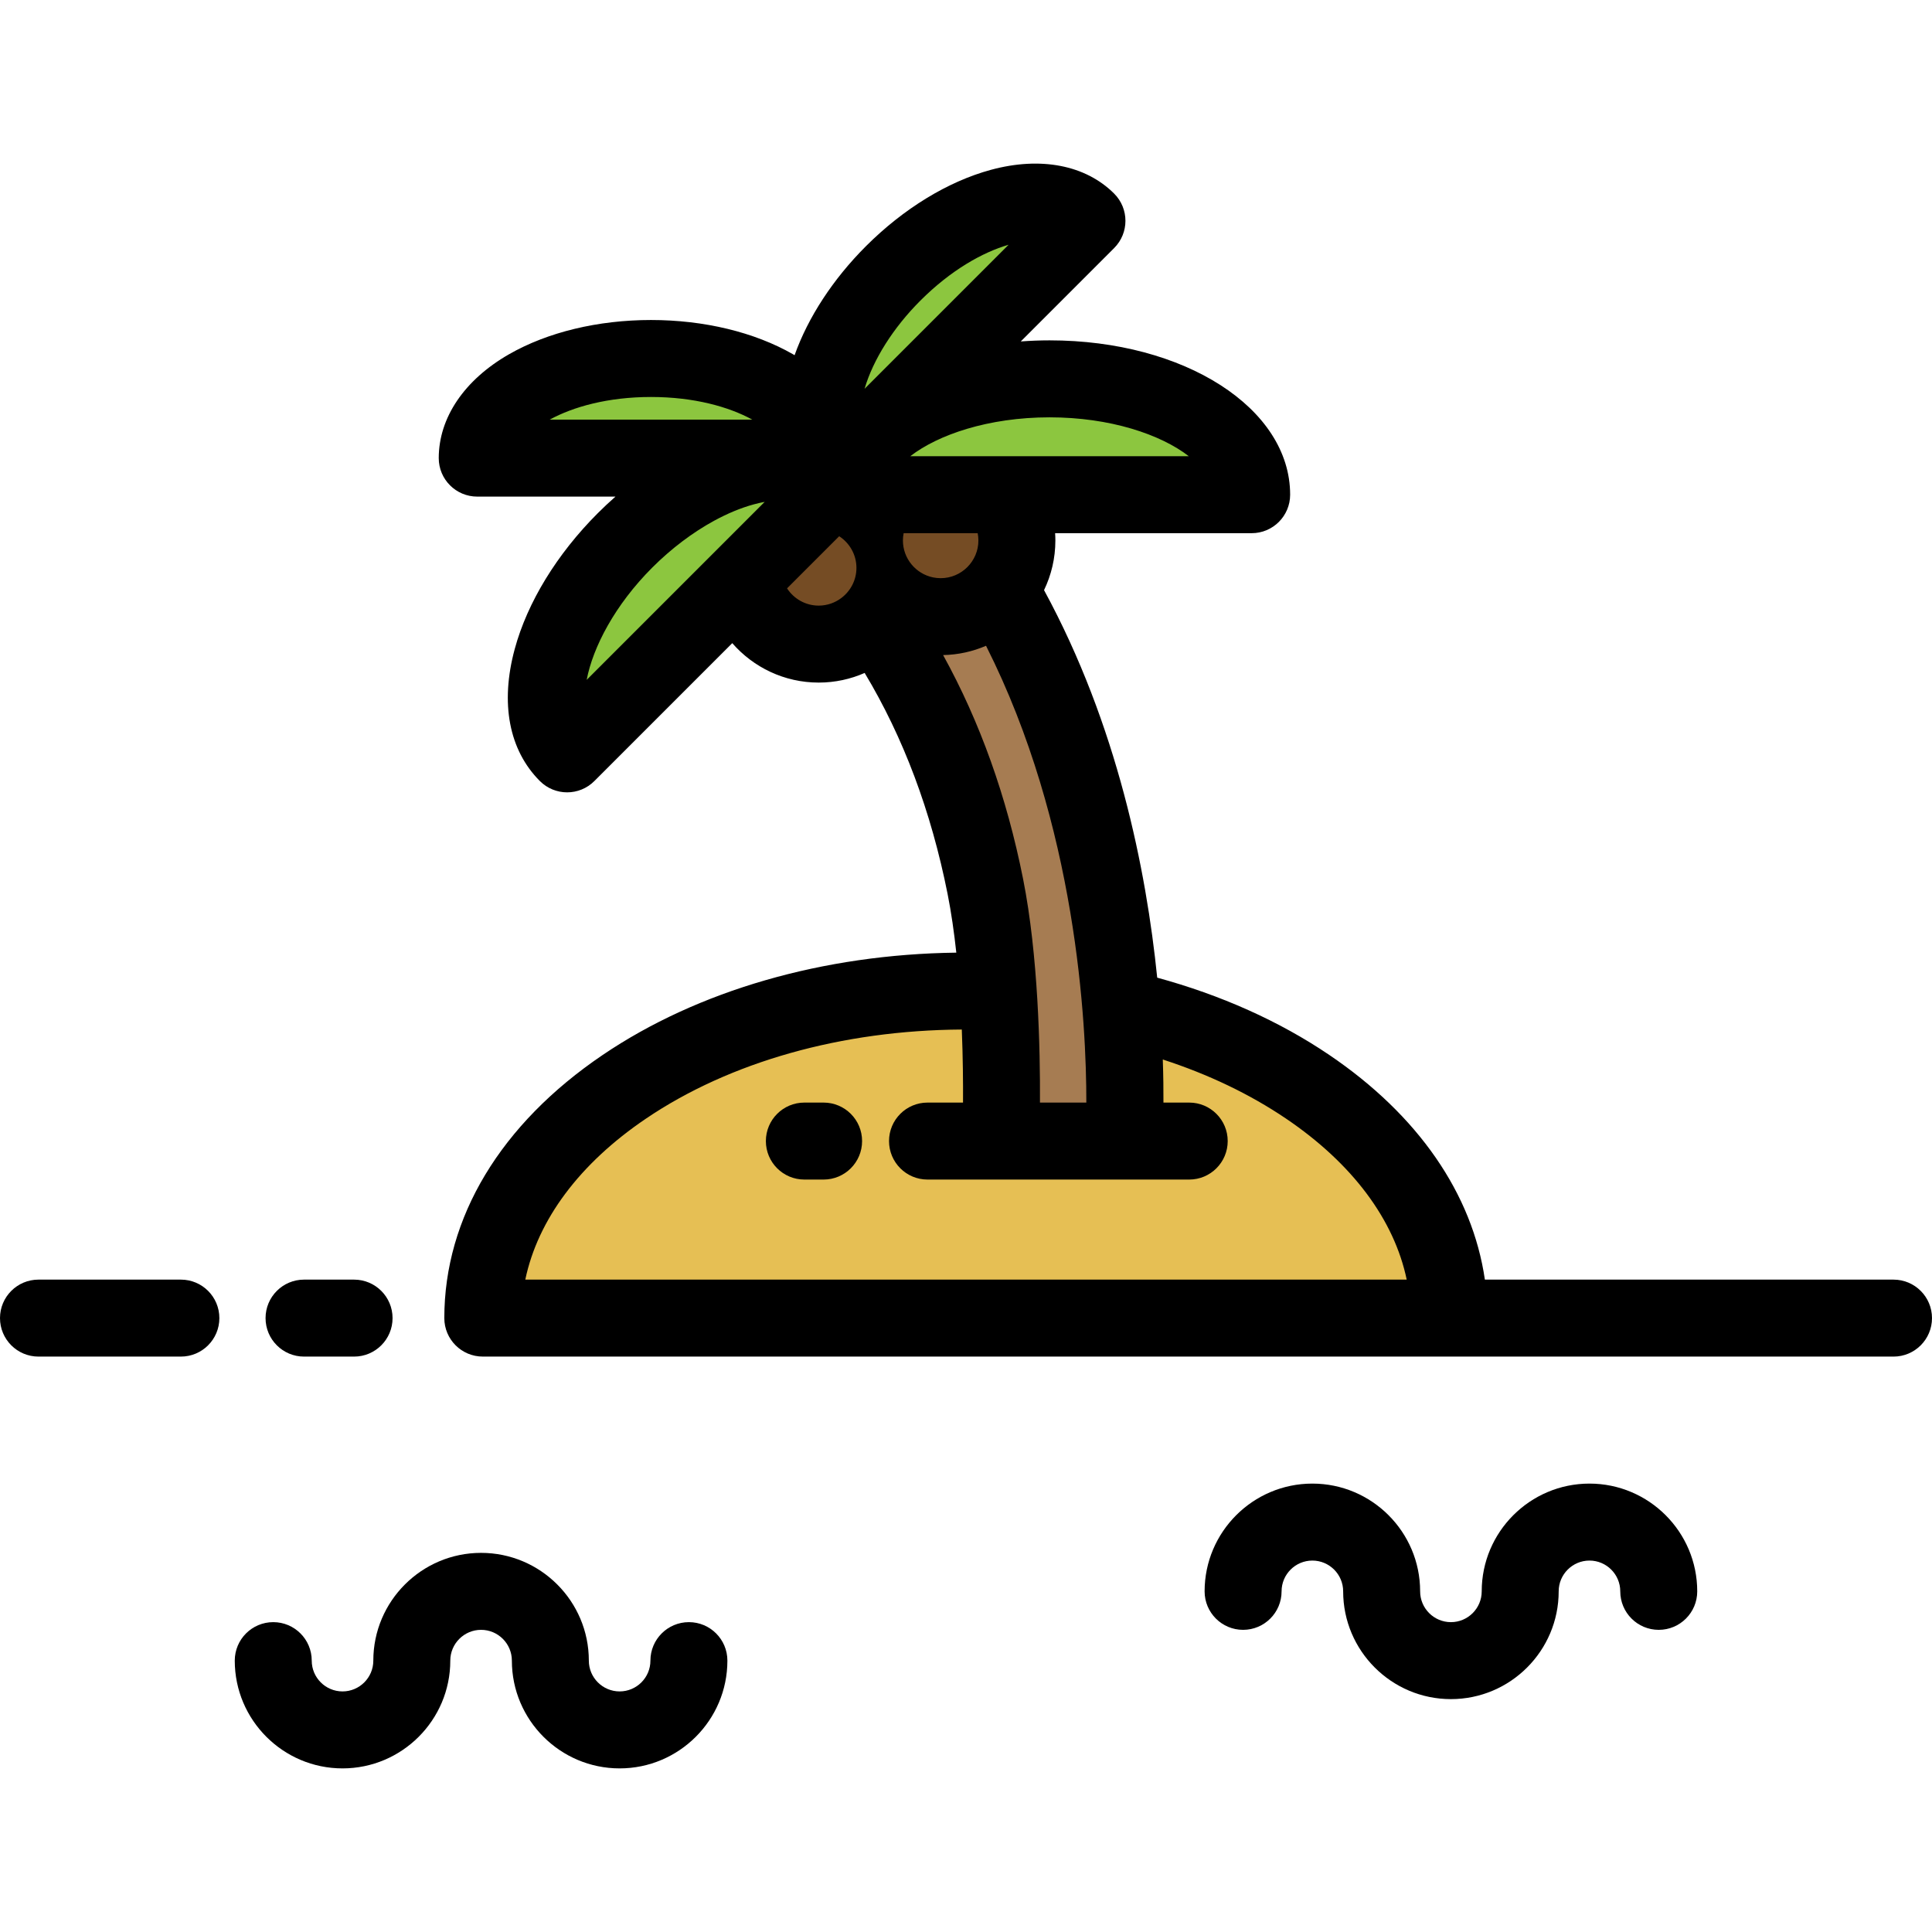 <?xml version="1.0" encoding="iso-8859-1"?>
<!-- Generator: Adobe Illustrator 19.0.0, SVG Export Plug-In . SVG Version: 6.00 Build 0)  -->
<svg version="1.1" id="Layer_1" xmlns="http://www.w3.org/2000/svg" xmlns:xlink="http://www.w3.org/1999/xlink" x="0px" y="0px"
	 viewBox="0 0 512 512" style="enable-background:new 0 0 512 512;" xml:space="preserve">
<path style="fill:#E6BF54;" d="M127.949,349.311c0-47.879,57.331-86.693,128.051-86.693s128.051,38.814,128.051,86.693H127.949z"/>
<path style="fill:#A67C52;" d="M264.81,156.138c-3.705,4.449-9.283,7.283-15.526,7.283c-5.255,0-10.024-2.023-13.617-5.311
	c-0.884,2.168-2.142,4.141-3.679,5.857c13.967,20.095,23.75,43.852,29.141,70.969c5.594,28.137,4.118,66.942,4.081,67.459h32.607
	C298.086,299.027,302.606,221.16,264.81,156.138z"/>
<path style="fill:#754C24;" d="M265.417,131.102h-18.026h-14.239c-1.035,1.378-1.909,2.884-2.57,4.503
	c-2.983-2.73-6.785-4.567-10.994-5.119l-7.971,7.971l-14.663,14.663c1.29,9.913,9.746,17.574,20.01,17.574
	c5.974,0,11.327-2.603,15.023-6.725c1.538-1.716,2.796-3.689,3.679-5.857c3.593,3.288,8.363,5.311,13.617,5.311
	c6.243,0,11.821-2.834,15.526-7.283c2.916-3.501,4.674-8.002,4.674-12.916C269.484,138.667,267.96,134.48,265.417,131.102z"/>
<g>
	<path style="fill:#8CC63F;" d="M236.694,72.455c-18.029,18.029-24.266,41.023-13.931,51.358l65.289-65.289
		C277.717,48.189,254.723,54.426,236.694,72.455z"/>
	<path style="fill:#8CC63F;" d="M278.138,100.398c-29.581,0-53.561,13.746-53.561,30.704h8.574h32.265H331.7
		C331.7,114.144,307.719,100.398,278.138,100.398z"/>
	<path style="fill:#8CC63F;" d="M172.526,95.005c-25.436,0-46.056,11.82-46.056,26.402h92.111
		C218.581,106.824,197.961,95.005,172.526,95.005z"/>
	<path style="fill:#8CC63F;" d="M165.64,143.204c-19.861,19.861-26.732,45.192-15.347,56.577l46.661-46.661l22.634-22.634
		l2.628-2.628C210.832,116.472,185.501,123.342,165.64,143.204z"/>
</g>
<path d="M501.801,359.511c5.633,0,10.199-4.566,10.199-10.199s-4.566-10.199-10.199-10.199H393.509
	c-3.309-22.725-17.659-43.58-41.245-59.548c-13.279-8.991-28.769-15.881-45.591-20.477c-2.901-28.58-10.571-66.988-29.991-102.699
	c1.924-3.986,3.003-8.453,3.003-13.168c0-0.646-0.028-1.285-0.067-1.921h52.083c5.633,0,10.199-4.566,10.199-10.199
	c0-22.936-28.006-40.903-63.76-40.903c-2.588,0-5.128,0.105-7.626,0.288l24.751-24.751c3.983-3.983,3.983-10.441,0-14.424
	c-7.582-7.582-19.493-9.878-32.676-6.302c-11.39,3.09-23.148,10.276-33.107,20.234c-8.734,8.734-15.333,18.852-18.909,28.892
	c-0.139-0.082-0.268-0.167-0.408-0.248c-10.219-5.857-23.586-9.083-37.638-9.083c-14.052,0-27.421,3.226-37.638,9.083
	c-11.832,6.784-18.618,16.813-18.618,27.518c0,5.633,4.566,10.199,10.199,10.199h36.636c-1.584,1.392-3.145,2.854-4.678,4.387
	c-10.844,10.845-18.665,23.633-22.022,36.009c-3.896,14.364-1.526,26.791,6.675,34.992c1.992,1.992,4.602,2.987,7.212,2.987
	c2.61,0,5.221-0.995,7.212-2.987l36.551-36.551c5.577,6.396,13.776,10.45,22.908,10.45c4.331,0,8.448-0.915,12.179-2.555
	c10.249,17.053,17.618,36.641,21.981,58.589c0.979,4.926,1.73,10.201,2.306,15.535c-35.264,0.446-68.453,10.014-93.695,27.102
	c-27.076,18.331-41.987,43.101-41.987,69.747c0,5.633,4.566,10.199,10.199,10.199h0.563L501.801,359.511L501.801,359.511z
	 M278.139,110.597c16.014,0,29.416,4.507,36.909,10.305h-73.817c3.703-2.866,8.854-5.413,15.045-7.26
	C262.612,111.753,270.039,110.597,278.139,110.597z M145.677,111.206c6.248-3.414,15.479-6.002,26.848-6.002
	c11.369,0,20.6,2.589,26.848,6.002H145.677z M155.477,180.174c1.641-8.649,7.487-19.869,17.375-29.757
	c5.073-5.074,10.741-9.333,16.415-12.424c3.548-1.933,7.1-3.411,10.51-4.336c0.987-0.268,1.946-0.487,2.874-0.658L155.477,180.174z
	 M222.994,158.454c-1.679,1.275-3.764,2.04-6.029,2.04c-3.514,0-6.603-1.825-8.388-4.573l13.815-13.815
	c2.748,1.784,4.573,4.874,4.573,8.388C226.966,153.743,225.401,156.625,222.994,158.454z M229.121,103.031
	c2.259-7.72,7.617-16.195,14.785-23.364c8.096-8.095,16.516-12.811,23.385-14.806L229.121,103.031z M247.251,153.014
	c-4.543-0.942-7.968-4.974-7.968-9.792c0-0.657,0.067-1.298,0.19-1.921h19.622c0.121,0.622,0.19,1.264,0.19,1.921
	c0,5.515-4.486,10-10,10C248.588,153.222,247.908,153.149,247.251,153.014z M249.937,173.604c4.031-0.086,7.871-0.954,11.372-2.468
	c24.012,47.569,26.616,100.091,26.579,121.06H275.6c0.078-14.064-0.456-39.074-4.467-59.247
	C266.782,211.065,259.674,191.244,249.937,173.604z M139.209,339.112c3.325-15.889,14.385-30.756,31.963-42.656
	c22.255-15.067,51.949-23.429,83.715-23.62c0.301,7.466,0.354,14.24,0.323,19.36h-9.41c-5.633,0-10.199,4.566-10.199,10.199
	s4.566,10.199,10.199,10.199h69.355c5.633,0,10.199-4.566,10.199-10.199s-4.566-10.199-10.199-10.199h-6.83
	c0.017-3.206-0.024-7.055-0.173-11.415c11.996,3.89,23.037,9.149,32.676,15.674c17.578,11.9,28.638,26.768,31.963,42.656H139.209
	V339.112z"/>
<path d="M80.574,359.511h13.259c5.633,0,10.199-4.566,10.199-10.199s-4.566-10.199-10.199-10.199H80.574
	c-5.633,0-10.199,4.566-10.199,10.199S74.942,359.511,80.574,359.511z"/>
<path d="M47.936,339.112H10.199C4.566,339.112,0,343.678,0,349.311s4.566,10.199,10.199,10.199h37.737
	c5.633,0,10.199-4.566,10.199-10.199S53.569,339.112,47.936,339.112z"/>
<path d="M182.566,429.885c-5.633,0-10.199,4.566-10.199,10.199c0,4.499-3.661,8.159-8.159,8.159c-4.499,0-8.159-3.66-8.159-8.159
	c0-15.747-12.811-28.558-28.558-28.558s-28.558,12.811-28.558,28.558c0,4.499-3.66,8.159-8.159,8.159s-8.159-3.66-8.159-8.159
	c0-5.633-4.566-10.199-10.199-10.199s-10.199,4.566-10.199,10.199c0,15.747,12.811,28.558,28.558,28.558
	s28.558-12.811,28.558-28.558c0-4.499,3.66-8.159,8.159-8.159c4.499,0,8.159,3.66,8.159,8.159c0,15.747,12.811,28.558,28.558,28.558
	s28.558-12.811,28.558-28.558C192.765,434.451,188.199,429.885,182.566,429.885z"/>
<path d="M421.227,393.168c-15.747,0-28.558,12.811-28.558,28.558c0,4.499-3.66,8.159-8.159,8.159c-4.499,0-8.159-3.66-8.159-8.159
	c0-15.747-12.811-28.558-28.558-28.558s-28.558,12.811-28.558,28.558c0,5.633,4.566,10.199,10.199,10.199
	s10.199-4.566,10.199-10.199c0-4.499,3.66-8.159,8.159-8.159c4.499,0,8.159,3.66,8.159,8.159c0,15.747,12.811,28.558,28.558,28.558
	s28.558-12.811,28.558-28.558c0-4.499,3.66-8.159,8.159-8.159c4.499,0,8.159,3.66,8.159,8.159c0,5.633,4.566,10.199,10.199,10.199
	s10.199-4.566,10.199-10.199C449.785,405.979,436.974,393.168,421.227,393.168z"/>
<path d="M218.263,292.196h-5.1c-5.633,0-10.199,4.566-10.199,10.199s4.566,10.199,10.199,10.199h5.1
	c5.633,0,10.199-4.566,10.199-10.199S223.896,292.196,218.263,292.196z"/>
<g>
</g>
<g>
</g>
<g>
</g>
<g>
</g>
<g>
</g>
<g>
</g>
<g>
</g>
<g>
</g>
<g>
</g>
<g>
</g>
<g>
</g>
<g>
</g>
<g>
</g>
<g>
</g>
<g>
</g>
</svg>
